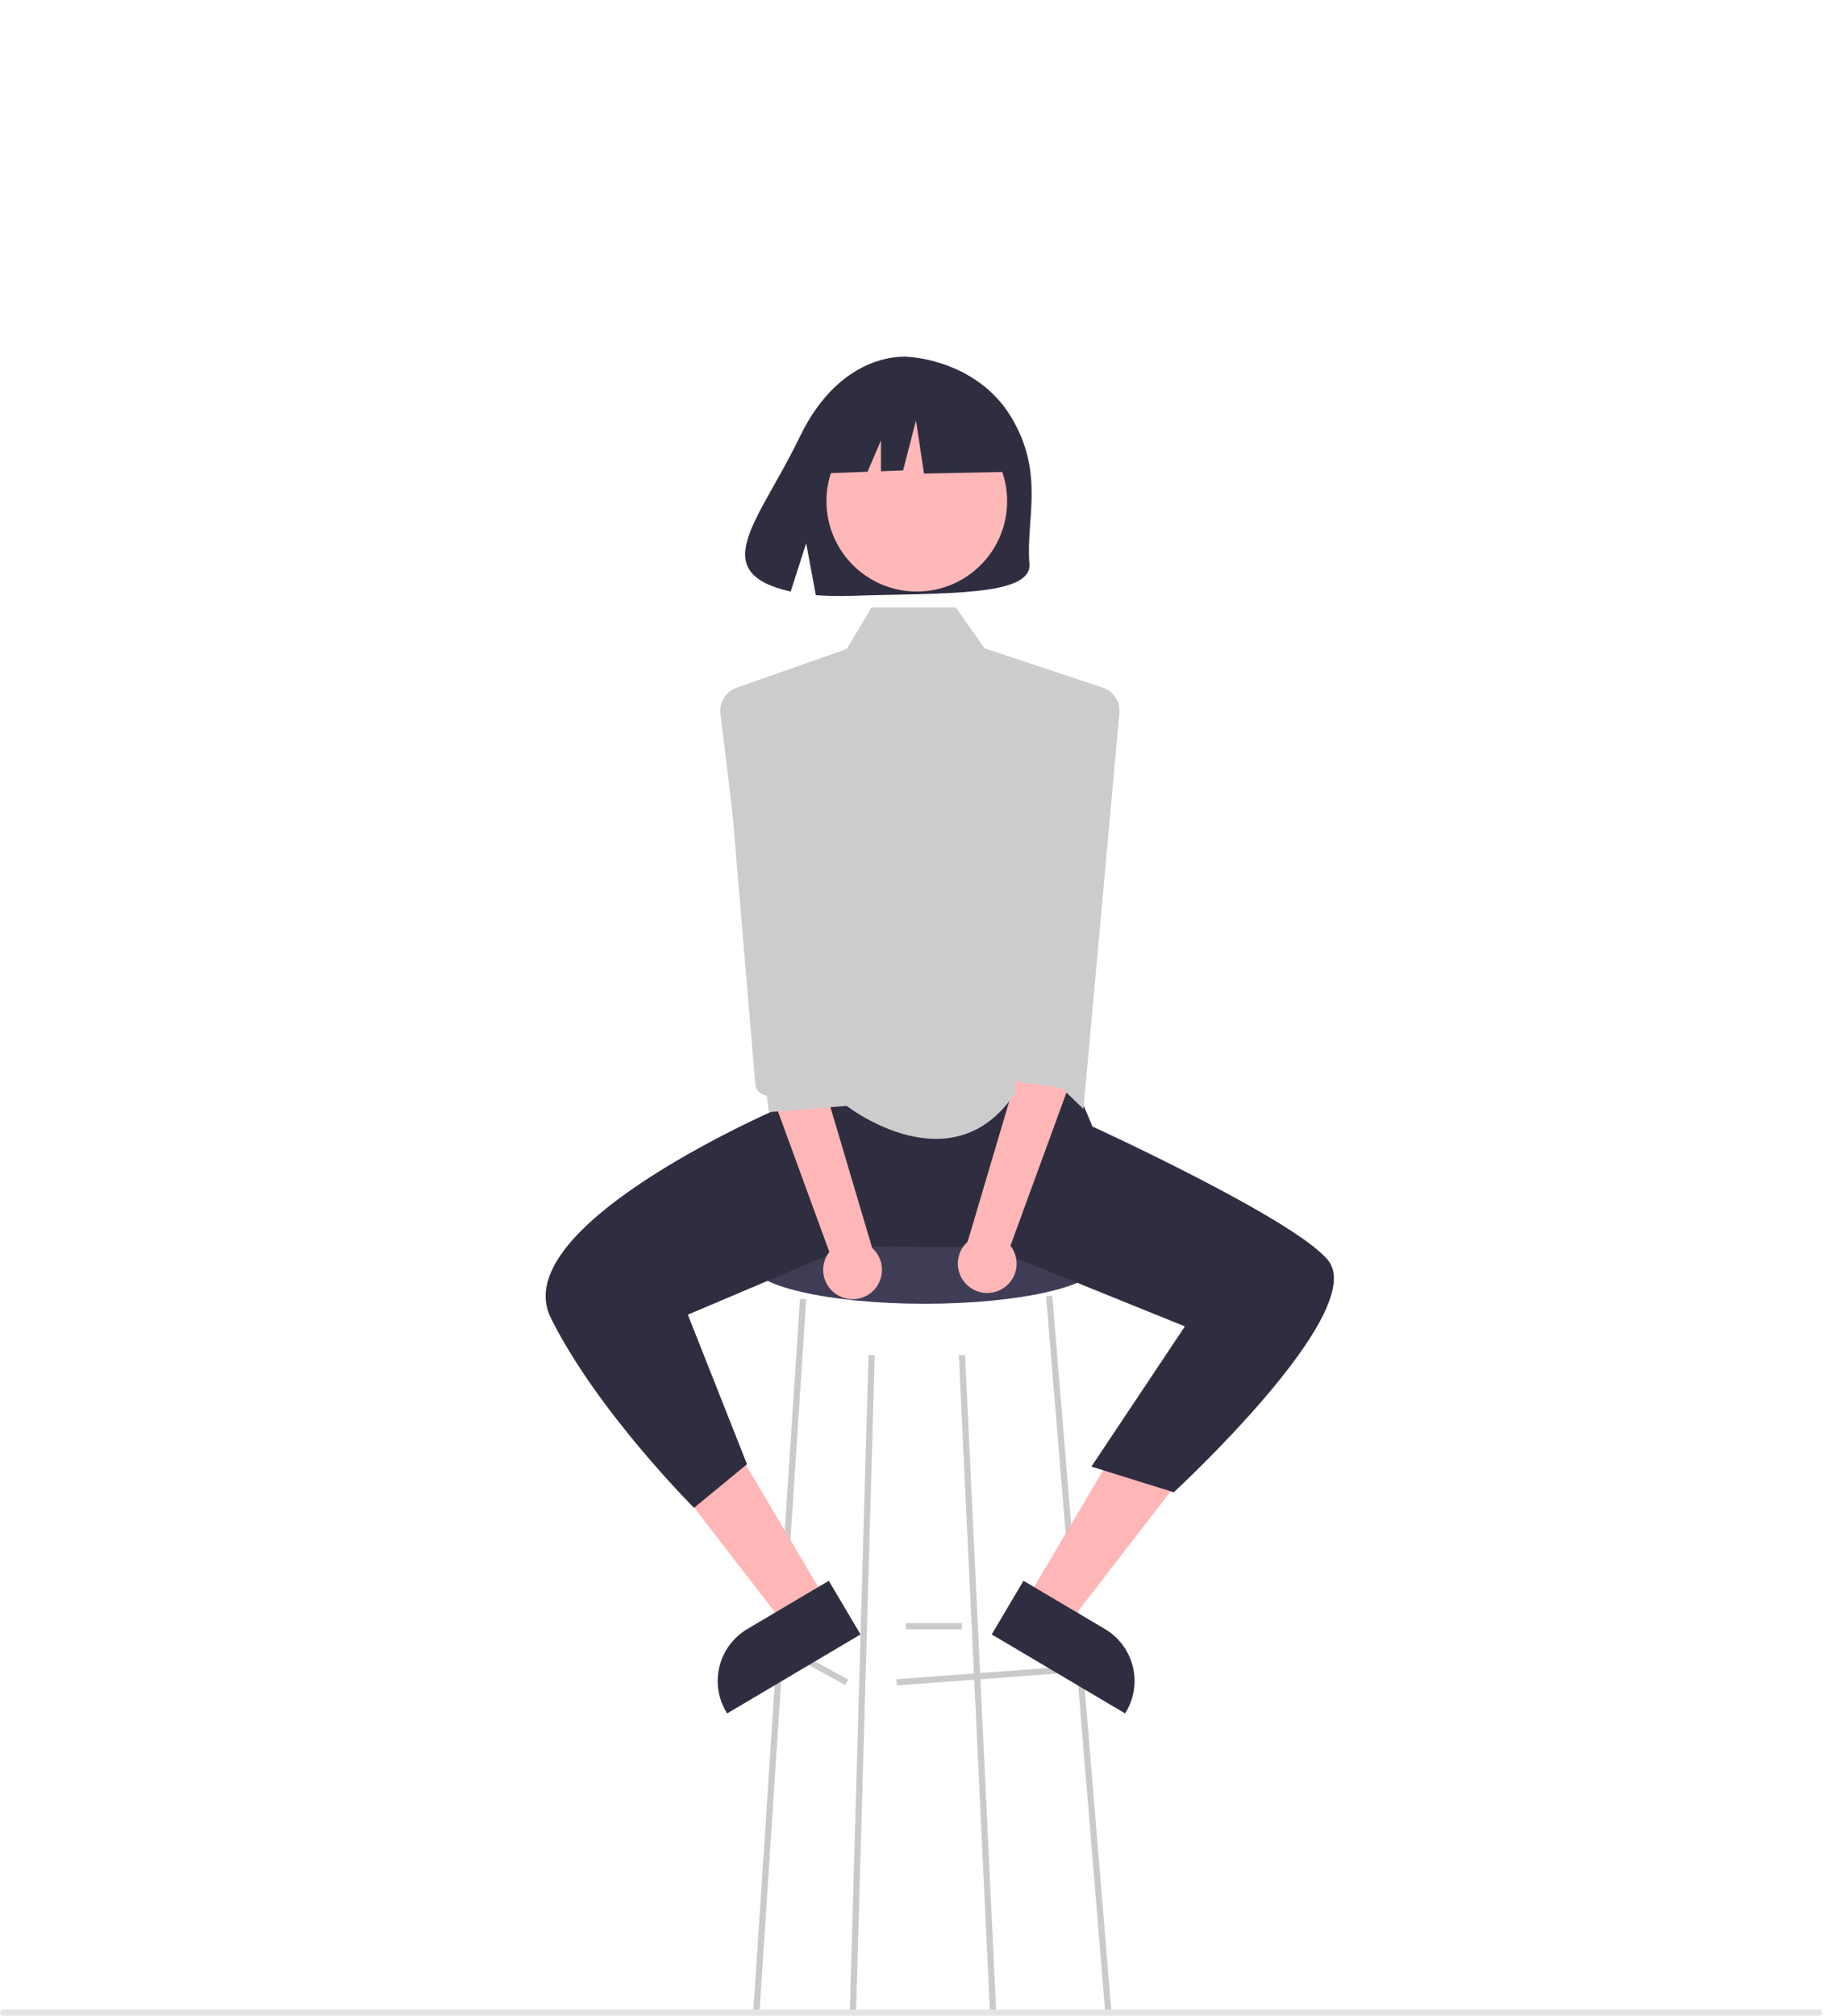 <svg width="591" height="647" viewBox="0 0 591 647" fill="none" xmlns="http://www.w3.org/2000/svg">
<g id="undraw_modern_professional_re_3b6l 1" clip-path="url(#clip0_101_5)">
<path id="Vector" d="M296.807 418.436C327.735 418.436 352.807 412.616 352.807 405.436C352.807 398.256 327.735 392.436 296.807 392.436C265.879 392.436 240.807 398.256 240.807 405.436C240.807 412.616 265.879 418.436 296.807 418.436Z" fill="#3F3D56"/>
<path id="Vector_2" d="M341.734 534.942L287.733 538.935L287.881 540.93L341.881 536.936L341.734 534.942Z" fill="#CACACA"/>
<path id="Vector_3" d="M252.289 528.06L251.325 529.812L271.325 540.812L272.289 539.06L252.289 528.06Z" fill="#CACACA"/>
<path id="Vector_4" d="M308.807 520.936H290.807V522.936H308.807V520.936Z" fill="#CACACA"/>
<path id="Vector_5" d="M243.805 646.004L241.809 645.868L256.809 416.868L258.805 417.004L243.805 646.004Z" fill="#CACACA"/>
<path id="Vector_6" d="M317.808 645.985L307.808 434.985L309.806 434.887L319.806 645.887L317.808 645.985Z" fill="#CACACA"/>
<path id="Vector_7" d="M337.804 415.854L335.811 416.018L354.81 646.018L356.804 645.854L337.804 415.854Z" fill="#CACACA"/>
<path id="Vector_8" d="M274.807 645.96L272.807 645.912L278.807 434.912L280.807 434.96L274.807 645.96Z" fill="#CACACA"/>
<path id="Vector_9" d="M265.236 513.691L251.954 521.557L215.29 474.07L234.894 462.459L265.236 513.691Z" fill="#FFB6B6"/>
<path id="Vector_10" d="M276.249 524.559L233.422 549.925L233.101 549.383C230.483 544.962 229.728 539.682 231.002 534.704C232.277 529.727 235.476 525.459 239.897 522.841L239.898 522.84L266.056 507.348L276.249 524.559Z" fill="#2F2E41"/>
<path id="Vector_11" d="M329.378 513.691L342.66 521.557L379.324 474.07L359.721 462.459L329.378 513.691Z" fill="#FFB6B6"/>
<path id="Vector_12" d="M328.559 507.348L354.716 522.84L354.717 522.841C359.138 525.459 362.337 529.727 363.612 534.704C364.886 539.682 364.131 544.962 361.513 549.383L361.192 549.925L318.365 524.559L328.559 507.348Z" fill="#2F2E41"/>
<path id="Vector_13" d="M338.506 332.5C338.506 332.5 295.171 363.023 252.989 335.479L252.329 354.68C252.329 354.68 161.975 393 176.807 422.936C191.639 452.872 222.807 483.936 222.807 483.936L239.807 469.936L220.807 421.936L272.489 400.041L317.544 400.268L380.371 425.697L350.371 470.697L376.807 478.936C376.807 478.936 439.807 420.936 426.307 404.436C415.486 391.211 350.713 361.558 350.713 361.558L338.506 332.5Z" fill="#2F2E41"/>
<path id="Vector_14" d="M324.789 134.16C313.7 115.421 291.759 114.548 291.759 114.548C291.759 114.548 270.38 111.814 256.665 140.353C243.881 166.953 226.239 183.637 253.824 189.864L258.807 174.355L261.893 191.018C265.821 191.301 269.761 191.368 273.696 191.22C303.238 190.266 331.372 191.499 330.466 180.898C329.262 166.806 335.46 152.19 324.789 134.16Z" fill="#2F2E41"/>
<path id="Vector_15" d="M294.307 189.855C310.323 189.855 323.307 176.871 323.307 160.855C323.307 144.839 310.323 131.855 294.307 131.855C278.291 131.855 265.307 144.839 265.307 160.855C265.307 176.871 278.291 189.855 294.307 189.855Z" fill="#FFB8B8"/>
<path id="Vector_16" d="M320.886 131.353L299.21 119.999L269.277 124.644L263.084 151.997L278.5 151.404L282.807 141.355V151.239L289.921 150.965L294.049 134.966L296.63 151.997L321.919 151.481L320.886 131.353Z" fill="#2F2E41"/>
<path id="Vector_17" opacity="0.2" d="M248.989 248L271.489 335.991C271.489 335.991 260.989 259 248.989 248Z" fill="black"/>
<path id="Vector_18" opacity="0.2" d="M316.125 336.991L338.625 249C326.625 260 316.125 336.991 316.125 336.991Z" fill="black"/>
<path id="Vector_19" d="M584 646.936H1C0.735 646.936 0.48 646.831 0.293 646.643C0.105 646.456 0 646.201 0 645.936C0 645.671 0.105 645.416 0.293 645.229C0.48 645.041 0.735 644.936 1 644.936H584C584.265 644.936 584.52 645.041 584.707 645.229C584.895 645.416 585 645.671 585 645.936C585 646.201 584.895 646.456 584.707 646.643C584.52 646.831 584.265 646.936 584 646.936Z" fill="#E4E4E4"/>
<path id="Vector_20" d="M269.249 415.861C268.037 415.221 266.98 414.323 266.152 413.23C265.325 412.137 264.747 410.876 264.459 409.536C264.172 408.195 264.182 406.808 264.488 405.472C264.795 404.136 265.39 402.883 266.233 401.802L245.807 345.936L261.443 337.976L279.982 400.518C281.704 402.055 282.803 404.17 283.07 406.462C283.337 408.755 282.753 411.066 281.43 412.957C280.107 414.848 278.137 416.188 275.892 416.723C273.647 417.259 271.283 416.952 269.249 415.861Z" fill="#FFB6B6"/>
<path id="Vector_21" d="M321.365 413.861C322.577 413.221 323.634 412.323 324.462 411.23C325.289 410.137 325.867 408.876 326.155 407.536C326.442 406.195 326.433 404.808 326.126 403.472C325.819 402.136 325.224 400.883 324.381 399.802L344.807 343.936L329.172 335.976L310.632 398.518C308.91 400.055 307.811 402.17 307.544 404.462C307.277 406.755 307.861 409.066 309.184 410.957C310.507 412.848 312.477 414.188 314.722 414.723C316.968 415.259 319.331 414.952 321.365 413.861Z" fill="#FFB6B6"/>
<g id="shirt">
<path id="Vector_22" d="M249.512 244.503L260.907 294.054L272.302 343.605C272.522 344.629 272.331 345.698 271.771 346.583C271.211 347.468 270.326 348.098 269.307 348.338L247.359 351.5C246.819 351.627 246.259 351.64 245.713 351.539C245.168 351.438 244.649 351.224 244.191 350.912C243.732 350.599 243.344 350.195 243.05 349.724C242.756 349.253 242.564 348.727 242.485 348.178L233.807 244.936L249.512 244.503Z" fill="#CCCCCC"/>
<path id="Vector_23" d="M341.102 242.503L318.312 341.605C318.092 342.629 318.283 343.698 318.843 344.583C319.403 345.468 320.288 346.098 321.307 346.338L343.255 349.5C343.795 349.627 344.355 349.64 344.901 349.539C345.446 349.438 345.965 349.224 346.423 348.912C346.882 348.599 347.27 348.195 347.564 347.724C347.858 347.253 348.05 346.727 348.13 346.178L354.807 242.936L341.102 242.503Z" fill="#CCCCCC"/>
<path id="Vector_24" d="M353.587 220.528L316.078 208.094L306.807 194.936H279.807L271.808 208.302L237.027 220.528C235.131 221.069 233.502 222.293 232.452 223.963C231.403 225.632 231.007 227.631 231.341 229.575L246.807 356.936L271.807 354.936C271.807 354.936 305.489 381.218 325.807 350.936L326.892 335.665L347.807 355.936L359.273 229.575C359.607 227.631 359.211 225.632 358.162 223.963C357.112 222.293 355.483 221.069 353.587 220.528Z" fill="#CCCCCC"/>
</g>
</g>
<defs>
<clipPath id="clip0_101_5">
<rect width="590.819" height="646.936" fill="white"/>
</clipPath>
</defs>
</svg>
